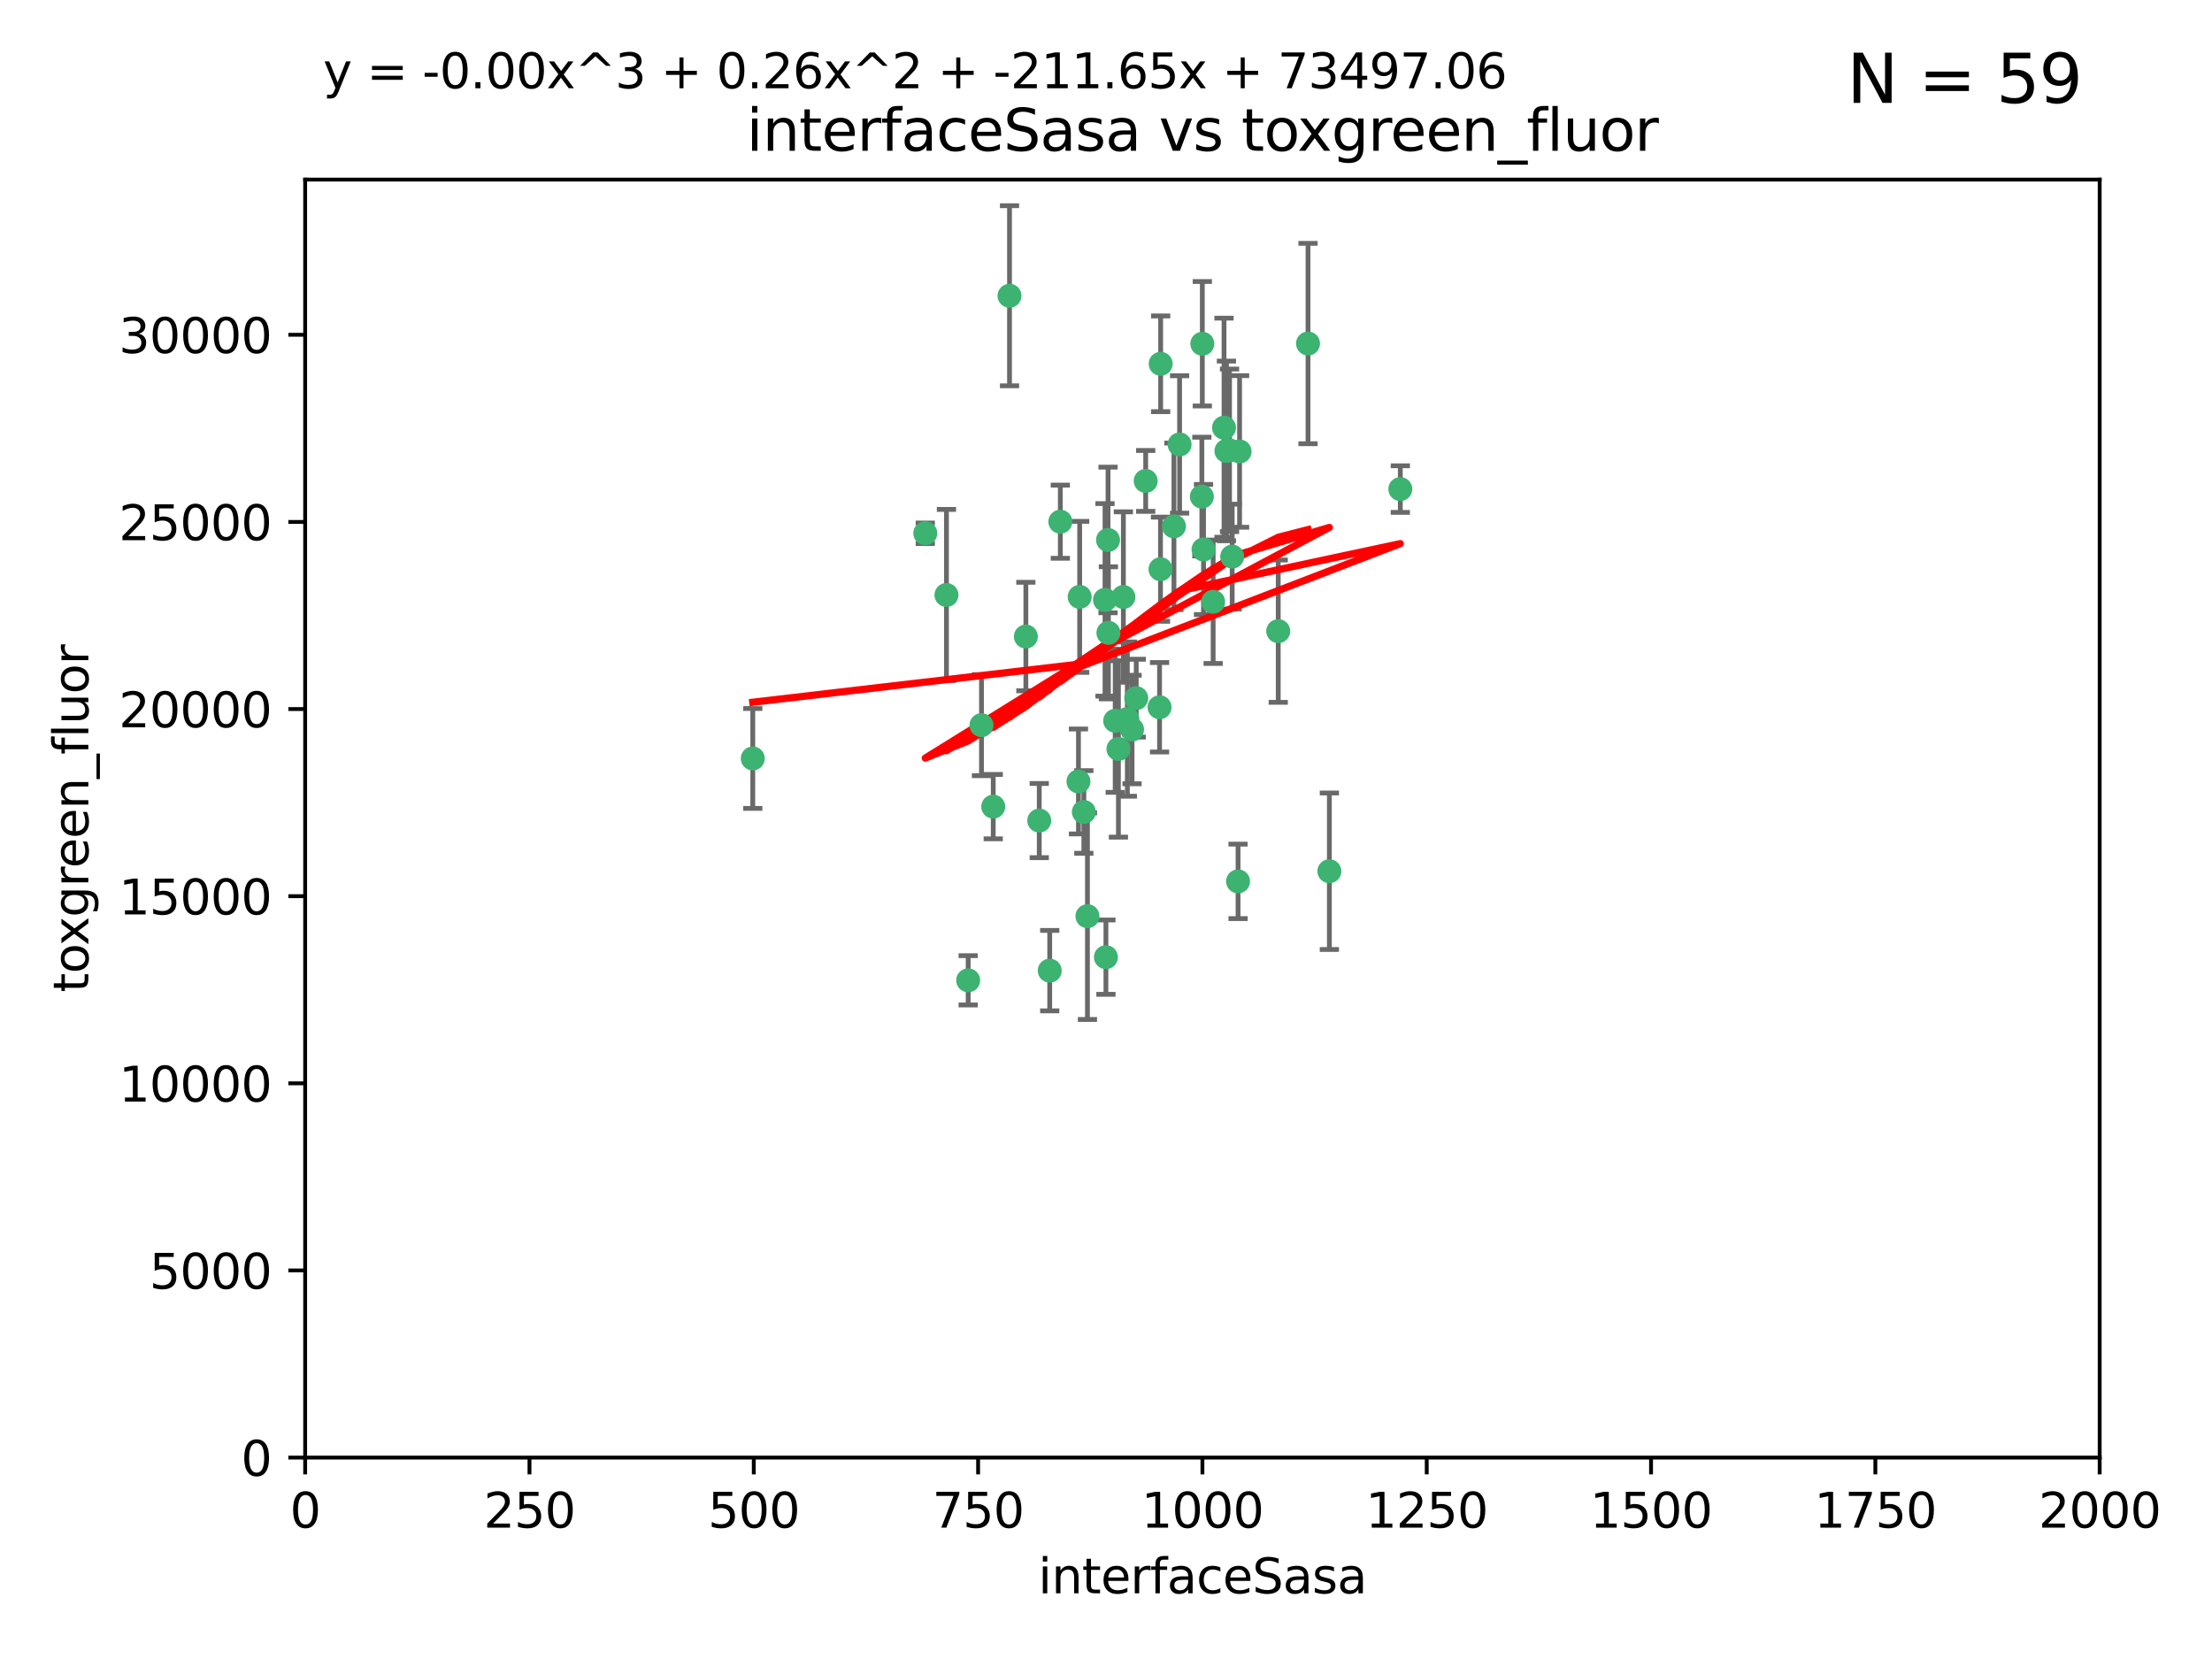 <?xml version="1.0" encoding="utf-8" standalone="no"?>
<!DOCTYPE svg PUBLIC "-//W3C//DTD SVG 1.1//EN"
  "http://www.w3.org/Graphics/SVG/1.1/DTD/svg11.dtd">
<svg xmlns:xlink="http://www.w3.org/1999/xlink" width="460.8pt" height="345.6pt" viewBox="0 0 460.8 345.6" xmlns="http://www.w3.org/2000/svg" version="1.1">
 <defs>
  <style type="text/css">*{stroke-linejoin: round; stroke-linecap: butt}</style>
 </defs>
 <g id="figure_1">
  <g id="patch_1">
   <path d="M 0 345.6 
L 460.8 345.6 
L 460.8 0 
L 0 0 
z
" style="fill: #ffffff"/>
  </g>
  <g id="axes_1">
   <g id="patch_2">
    <path d="M 63.571 303.64 
L 437.4 303.64 
L 437.4 37.411 
L 63.571 37.411 
z
" style="fill: #ffffff"/>
   </g>
   <g id="PathCollection_1">
    <defs>
     <path id="mbb6a1eb932" d="M 0 1.118 
C 0.297 1.118 0.581 1 0.791 0.791 
C 1 0.581 1.118 0.297 1.118 0 
C 1.118 -0.297 1 -0.581 0.791 -0.791 
C 0.581 -1 0.297 -1.118 0 -1.118 
C -0.297 -1.118 -0.581 -1 -0.791 -0.791 
C -1 -0.581 -1.118 -0.297 -1.118 0 
C -1.118 0.297 -1 0.581 -0.791 0.791 
C -0.581 1 -0.297 1.118 0 1.118 
z
" style="stroke: #3cb371"/>
    </defs>
    <g clip-path="url(#p6db3498ba0)">
     <use xlink:href="#mbb6a1eb932" x="272.484" y="71.562" style="fill: #3cb371; stroke: #3cb371"/>
     <use xlink:href="#mbb6a1eb932" x="266.28" y="131.48" style="fill: #3cb371; stroke: #3cb371"/>
     <use xlink:href="#mbb6a1eb932" x="250.716" y="114.467" style="fill: #3cb371; stroke: #3cb371"/>
     <use xlink:href="#mbb6a1eb932" x="254.987" y="89.097" style="fill: #3cb371; stroke: #3cb371"/>
     <use xlink:href="#mbb6a1eb932" x="220.886" y="108.676" style="fill: #3cb371; stroke: #3cb371"/>
     <use xlink:href="#mbb6a1eb932" x="241.787" y="75.786" style="fill: #3cb371; stroke: #3cb371"/>
     <use xlink:href="#mbb6a1eb932" x="252.721" y="125.356" style="fill: #3cb371; stroke: #3cb371"/>
     <use xlink:href="#mbb6a1eb932" x="258.229" y="94.046" style="fill: #3cb371; stroke: #3cb371"/>
     <use xlink:href="#mbb6a1eb932" x="232.987" y="156.019" style="fill: #3cb371; stroke: #3cb371"/>
     <use xlink:href="#mbb6a1eb932" x="241.557" y="147.335" style="fill: #3cb371; stroke: #3cb371"/>
     <use xlink:href="#mbb6a1eb932" x="230.194" y="124.965" style="fill: #3cb371; stroke: #3cb371"/>
     <use xlink:href="#mbb6a1eb932" x="255.489" y="93.933" style="fill: #3cb371; stroke: #3cb371"/>
     <use xlink:href="#mbb6a1eb932" x="256.689" y="115.953" style="fill: #3cb371; stroke: #3cb371"/>
     <use xlink:href="#mbb6a1eb932" x="244.553" y="109.646" style="fill: #3cb371; stroke: #3cb371"/>
     <use xlink:href="#mbb6a1eb932" x="250.368" y="103.453" style="fill: #3cb371; stroke: #3cb371"/>
     <use xlink:href="#mbb6a1eb932" x="232.318" y="150.153" style="fill: #3cb371; stroke: #3cb371"/>
     <use xlink:href="#mbb6a1eb932" x="256.134" y="93.812" style="fill: #3cb371; stroke: #3cb371"/>
     <use xlink:href="#mbb6a1eb932" x="234.02" y="124.367" style="fill: #3cb371; stroke: #3cb371"/>
     <use xlink:href="#mbb6a1eb932" x="216.495" y="170.94" style="fill: #3cb371; stroke: #3cb371"/>
     <use xlink:href="#mbb6a1eb932" x="238.669" y="100.184" style="fill: #3cb371; stroke: #3cb371"/>
     <use xlink:href="#mbb6a1eb932" x="241.753" y="118.577" style="fill: #3cb371; stroke: #3cb371"/>
     <use xlink:href="#mbb6a1eb932" x="245.731" y="92.588" style="fill: #3cb371; stroke: #3cb371"/>
     <use xlink:href="#mbb6a1eb932" x="291.711" y="101.886" style="fill: #3cb371; stroke: #3cb371"/>
     <use xlink:href="#mbb6a1eb932" x="224.916" y="124.337" style="fill: #3cb371; stroke: #3cb371"/>
     <use xlink:href="#mbb6a1eb932" x="250.465" y="71.61" style="fill: #3cb371; stroke: #3cb371"/>
     <use xlink:href="#mbb6a1eb932" x="204.462" y="151.067" style="fill: #3cb371; stroke: #3cb371"/>
     <use xlink:href="#mbb6a1eb932" x="218.677" y="202.203" style="fill: #3cb371; stroke: #3cb371"/>
     <use xlink:href="#mbb6a1eb932" x="201.688" y="204.22" style="fill: #3cb371; stroke: #3cb371"/>
     <use xlink:href="#mbb6a1eb932" x="192.753" y="111.087" style="fill: #3cb371; stroke: #3cb371"/>
     <use xlink:href="#mbb6a1eb932" x="230.822" y="112.487" style="fill: #3cb371; stroke: #3cb371"/>
     <use xlink:href="#mbb6a1eb932" x="210.301" y="61.614" style="fill: #3cb371; stroke: #3cb371"/>
     <use xlink:href="#mbb6a1eb932" x="224.662" y="162.792" style="fill: #3cb371; stroke: #3cb371"/>
     <use xlink:href="#mbb6a1eb932" x="236.699" y="145.439" style="fill: #3cb371; stroke: #3cb371"/>
     <use xlink:href="#mbb6a1eb932" x="230.901" y="131.829" style="fill: #3cb371; stroke: #3cb371"/>
     <use xlink:href="#mbb6a1eb932" x="213.706" y="132.603" style="fill: #3cb371; stroke: #3cb371"/>
     <use xlink:href="#mbb6a1eb932" x="206.91" y="168.036" style="fill: #3cb371; stroke: #3cb371"/>
     <use xlink:href="#mbb6a1eb932" x="226.534" y="190.856" style="fill: #3cb371; stroke: #3cb371"/>
     <use xlink:href="#mbb6a1eb932" x="235.826" y="151.97" style="fill: #3cb371; stroke: #3cb371"/>
     <use xlink:href="#mbb6a1eb932" x="230.385" y="199.394" style="fill: #3cb371; stroke: #3cb371"/>
     <use xlink:href="#mbb6a1eb932" x="276.932" y="181.494" style="fill: #3cb371; stroke: #3cb371"/>
     <use xlink:href="#mbb6a1eb932" x="257.91" y="183.606" style="fill: #3cb371; stroke: #3cb371"/>
     <use xlink:href="#mbb6a1eb932" x="234.846" y="149.795" style="fill: #3cb371; stroke: #3cb371"/>
     <use xlink:href="#mbb6a1eb932" x="197.163" y="123.943" style="fill: #3cb371; stroke: #3cb371"/>
     <use xlink:href="#mbb6a1eb932" x="225.785" y="169.147" style="fill: #3cb371; stroke: #3cb371"/>
     <use xlink:href="#mbb6a1eb932" x="156.817" y="157.999" style="fill: #3cb371; stroke: #3cb371"/>
    </g>
   </g>
   <g id="matplotlib.axis_1">
    <g id="xtick_1">
     <g id="line2d_1">
      <defs>
       <path id="m46a249b614" d="M 0 0 
L 0 3.5 
" style="stroke: #000000; stroke-width: 0.8"/>
      </defs>
      <g>
       <use xlink:href="#m46a249b614" x="63.571" y="303.64" style="stroke: #000000; stroke-width: 0.8"/>
      </g>
     </g>
     <g id="text_1">
      <!-- 0 -->
      <g transform="translate(60.39 318.238)scale(0.1 -0.1)">
       <defs>
        <path id="DejaVuSans-30" d="M 2034 4250 
Q 1547 4250 1301 3770 
Q 1056 3291 1056 2328 
Q 1056 1369 1301 889 
Q 1547 409 2034 409 
Q 2525 409 2770 889 
Q 3016 1369 3016 2328 
Q 3016 3291 2770 3770 
Q 2525 4250 2034 4250 
z
M 2034 4750 
Q 2819 4750 3233 4129 
Q 3647 3509 3647 2328 
Q 3647 1150 3233 529 
Q 2819 -91 2034 -91 
Q 1250 -91 836 529 
Q 422 1150 422 2328 
Q 422 3509 836 4129 
Q 1250 4750 2034 4750 
z
" transform="scale(0.016)"/>
       </defs>
       <use xlink:href="#DejaVuSans-30"/>
      </g>
     </g>
    </g>
    <g id="xtick_2">
     <g id="line2d_2">
      <g>
       <use xlink:href="#m46a249b614" x="110.3" y="303.64" style="stroke: #000000; stroke-width: 0.8"/>
      </g>
     </g>
     <g id="text_2">
      <!-- 250 -->
      <g transform="translate(100.756 318.238)scale(0.1 -0.1)">
       <defs>
        <path id="DejaVuSans-32" d="M 1228 531 
L 3431 531 
L 3431 0 
L 469 0 
L 469 531 
Q 828 903 1448 1529 
Q 2069 2156 2228 2338 
Q 2531 2678 2651 2914 
Q 2772 3150 2772 3378 
Q 2772 3750 2511 3984 
Q 2250 4219 1831 4219 
Q 1534 4219 1204 4116 
Q 875 4013 500 3803 
L 500 4441 
Q 881 4594 1212 4672 
Q 1544 4750 1819 4750 
Q 2544 4750 2975 4387 
Q 3406 4025 3406 3419 
Q 3406 3131 3298 2873 
Q 3191 2616 2906 2266 
Q 2828 2175 2409 1742 
Q 1991 1309 1228 531 
z
" transform="scale(0.016)"/>
        <path id="DejaVuSans-35" d="M 691 4666 
L 3169 4666 
L 3169 4134 
L 1269 4134 
L 1269 2991 
Q 1406 3038 1543 3061 
Q 1681 3084 1819 3084 
Q 2600 3084 3056 2656 
Q 3513 2228 3513 1497 
Q 3513 744 3044 326 
Q 2575 -91 1722 -91 
Q 1428 -91 1123 -41 
Q 819 9 494 109 
L 494 744 
Q 775 591 1075 516 
Q 1375 441 1709 441 
Q 2250 441 2565 725 
Q 2881 1009 2881 1497 
Q 2881 1984 2565 2268 
Q 2250 2553 1709 2553 
Q 1456 2553 1204 2497 
Q 953 2441 691 2322 
L 691 4666 
z
" transform="scale(0.016)"/>
       </defs>
       <use xlink:href="#DejaVuSans-32"/>
       <use xlink:href="#DejaVuSans-35" x="63.623"/>
       <use xlink:href="#DejaVuSans-30" x="127.246"/>
      </g>
     </g>
    </g>
    <g id="xtick_3">
     <g id="line2d_3">
      <g>
       <use xlink:href="#m46a249b614" x="157.028" y="303.64" style="stroke: #000000; stroke-width: 0.8"/>
      </g>
     </g>
     <g id="text_3">
      <!-- 500 -->
      <g transform="translate(147.485 318.238)scale(0.1 -0.1)">
       <use xlink:href="#DejaVuSans-35"/>
       <use xlink:href="#DejaVuSans-30" x="63.623"/>
       <use xlink:href="#DejaVuSans-30" x="127.246"/>
      </g>
     </g>
    </g>
    <g id="xtick_4">
     <g id="line2d_4">
      <g>
       <use xlink:href="#m46a249b614" x="203.757" y="303.64" style="stroke: #000000; stroke-width: 0.8"/>
      </g>
     </g>
     <g id="text_4">
      <!-- 750 -->
      <g transform="translate(194.213 318.238)scale(0.1 -0.1)">
       <defs>
        <path id="DejaVuSans-37" d="M 525 4666 
L 3525 4666 
L 3525 4397 
L 1831 0 
L 1172 0 
L 2766 4134 
L 525 4134 
L 525 4666 
z
" transform="scale(0.016)"/>
       </defs>
       <use xlink:href="#DejaVuSans-37"/>
       <use xlink:href="#DejaVuSans-35" x="63.623"/>
       <use xlink:href="#DejaVuSans-30" x="127.246"/>
      </g>
     </g>
    </g>
    <g id="xtick_5">
     <g id="line2d_5">
      <g>
       <use xlink:href="#m46a249b614" x="250.486" y="303.64" style="stroke: #000000; stroke-width: 0.8"/>
      </g>
     </g>
     <g id="text_5">
      <!-- 1000 -->
      <g transform="translate(237.761 318.238)scale(0.1 -0.1)">
       <defs>
        <path id="DejaVuSans-31" d="M 794 531 
L 1825 531 
L 1825 4091 
L 703 3866 
L 703 4441 
L 1819 4666 
L 2450 4666 
L 2450 531 
L 3481 531 
L 3481 0 
L 794 0 
L 794 531 
z
" transform="scale(0.016)"/>
       </defs>
       <use xlink:href="#DejaVuSans-31"/>
       <use xlink:href="#DejaVuSans-30" x="63.623"/>
       <use xlink:href="#DejaVuSans-30" x="127.246"/>
       <use xlink:href="#DejaVuSans-30" x="190.869"/>
      </g>
     </g>
    </g>
    <g id="xtick_6">
     <g id="line2d_6">
      <g>
       <use xlink:href="#m46a249b614" x="297.214" y="303.64" style="stroke: #000000; stroke-width: 0.8"/>
      </g>
     </g>
     <g id="text_6">
      <!-- 1250 -->
      <g transform="translate(284.489 318.238)scale(0.1 -0.1)">
       <use xlink:href="#DejaVuSans-31"/>
       <use xlink:href="#DejaVuSans-32" x="63.623"/>
       <use xlink:href="#DejaVuSans-35" x="127.246"/>
       <use xlink:href="#DejaVuSans-30" x="190.869"/>
      </g>
     </g>
    </g>
    <g id="xtick_7">
     <g id="line2d_7">
      <g>
       <use xlink:href="#m46a249b614" x="343.943" y="303.64" style="stroke: #000000; stroke-width: 0.8"/>
      </g>
     </g>
     <g id="text_7">
      <!-- 1500 -->
      <g transform="translate(331.218 318.238)scale(0.1 -0.1)">
       <use xlink:href="#DejaVuSans-31"/>
       <use xlink:href="#DejaVuSans-35" x="63.623"/>
       <use xlink:href="#DejaVuSans-30" x="127.246"/>
       <use xlink:href="#DejaVuSans-30" x="190.869"/>
      </g>
     </g>
    </g>
    <g id="xtick_8">
     <g id="line2d_8">
      <g>
       <use xlink:href="#m46a249b614" x="390.671" y="303.64" style="stroke: #000000; stroke-width: 0.8"/>
      </g>
     </g>
     <g id="text_8">
      <!-- 1750 -->
      <g transform="translate(377.946 318.238)scale(0.1 -0.1)">
       <use xlink:href="#DejaVuSans-31"/>
       <use xlink:href="#DejaVuSans-37" x="63.623"/>
       <use xlink:href="#DejaVuSans-35" x="127.246"/>
       <use xlink:href="#DejaVuSans-30" x="190.869"/>
      </g>
     </g>
    </g>
    <g id="xtick_9">
     <g id="line2d_9">
      <g>
       <use xlink:href="#m46a249b614" x="437.4" y="303.64" style="stroke: #000000; stroke-width: 0.8"/>
      </g>
     </g>
     <g id="text_9">
      <!-- 2000 -->
      <g transform="translate(424.675 318.238)scale(0.1 -0.1)">
       <use xlink:href="#DejaVuSans-32"/>
       <use xlink:href="#DejaVuSans-30" x="63.623"/>
       <use xlink:href="#DejaVuSans-30" x="127.246"/>
       <use xlink:href="#DejaVuSans-30" x="190.869"/>
      </g>
     </g>
    </g>
    <g id="text_10">
     <!-- interfaceSasa -->
     <g transform="translate(216.279 331.917)scale(0.1 -0.1)">
      <defs>
       <path id="DejaVuSans-69" d="M 603 3500 
L 1178 3500 
L 1178 0 
L 603 0 
L 603 3500 
z
M 603 4863 
L 1178 4863 
L 1178 4134 
L 603 4134 
L 603 4863 
z
" transform="scale(0.016)"/>
       <path id="DejaVuSans-6e" d="M 3513 2113 
L 3513 0 
L 2938 0 
L 2938 2094 
Q 2938 2591 2744 2837 
Q 2550 3084 2163 3084 
Q 1697 3084 1428 2787 
Q 1159 2491 1159 1978 
L 1159 0 
L 581 0 
L 581 3500 
L 1159 3500 
L 1159 2956 
Q 1366 3272 1645 3428 
Q 1925 3584 2291 3584 
Q 2894 3584 3203 3211 
Q 3513 2838 3513 2113 
z
" transform="scale(0.016)"/>
       <path id="DejaVuSans-74" d="M 1172 4494 
L 1172 3500 
L 2356 3500 
L 2356 3053 
L 1172 3053 
L 1172 1153 
Q 1172 725 1289 603 
Q 1406 481 1766 481 
L 2356 481 
L 2356 0 
L 1766 0 
Q 1100 0 847 248 
Q 594 497 594 1153 
L 594 3053 
L 172 3053 
L 172 3500 
L 594 3500 
L 594 4494 
L 1172 4494 
z
" transform="scale(0.016)"/>
       <path id="DejaVuSans-65" d="M 3597 1894 
L 3597 1613 
L 953 1613 
Q 991 1019 1311 708 
Q 1631 397 2203 397 
Q 2534 397 2845 478 
Q 3156 559 3463 722 
L 3463 178 
Q 3153 47 2828 -22 
Q 2503 -91 2169 -91 
Q 1331 -91 842 396 
Q 353 884 353 1716 
Q 353 2575 817 3079 
Q 1281 3584 2069 3584 
Q 2775 3584 3186 3129 
Q 3597 2675 3597 1894 
z
M 3022 2063 
Q 3016 2534 2758 2815 
Q 2500 3097 2075 3097 
Q 1594 3097 1305 2825 
Q 1016 2553 972 2059 
L 3022 2063 
z
" transform="scale(0.016)"/>
       <path id="DejaVuSans-72" d="M 2631 2963 
Q 2534 3019 2420 3045 
Q 2306 3072 2169 3072 
Q 1681 3072 1420 2755 
Q 1159 2438 1159 1844 
L 1159 0 
L 581 0 
L 581 3500 
L 1159 3500 
L 1159 2956 
Q 1341 3275 1631 3429 
Q 1922 3584 2338 3584 
Q 2397 3584 2469 3576 
Q 2541 3569 2628 3553 
L 2631 2963 
z
" transform="scale(0.016)"/>
       <path id="DejaVuSans-66" d="M 2375 4863 
L 2375 4384 
L 1825 4384 
Q 1516 4384 1395 4259 
Q 1275 4134 1275 3809 
L 1275 3500 
L 2222 3500 
L 2222 3053 
L 1275 3053 
L 1275 0 
L 697 0 
L 697 3053 
L 147 3053 
L 147 3500 
L 697 3500 
L 697 3744 
Q 697 4328 969 4595 
Q 1241 4863 1831 4863 
L 2375 4863 
z
" transform="scale(0.016)"/>
       <path id="DejaVuSans-61" d="M 2194 1759 
Q 1497 1759 1228 1600 
Q 959 1441 959 1056 
Q 959 750 1161 570 
Q 1363 391 1709 391 
Q 2188 391 2477 730 
Q 2766 1069 2766 1631 
L 2766 1759 
L 2194 1759 
z
M 3341 1997 
L 3341 0 
L 2766 0 
L 2766 531 
Q 2569 213 2275 61 
Q 1981 -91 1556 -91 
Q 1019 -91 701 211 
Q 384 513 384 1019 
Q 384 1609 779 1909 
Q 1175 2209 1959 2209 
L 2766 2209 
L 2766 2266 
Q 2766 2663 2505 2880 
Q 2244 3097 1772 3097 
Q 1472 3097 1187 3025 
Q 903 2953 641 2809 
L 641 3341 
Q 956 3463 1253 3523 
Q 1550 3584 1831 3584 
Q 2591 3584 2966 3190 
Q 3341 2797 3341 1997 
z
" transform="scale(0.016)"/>
       <path id="DejaVuSans-63" d="M 3122 3366 
L 3122 2828 
Q 2878 2963 2633 3030 
Q 2388 3097 2138 3097 
Q 1578 3097 1268 2742 
Q 959 2388 959 1747 
Q 959 1106 1268 751 
Q 1578 397 2138 397 
Q 2388 397 2633 464 
Q 2878 531 3122 666 
L 3122 134 
Q 2881 22 2623 -34 
Q 2366 -91 2075 -91 
Q 1284 -91 818 406 
Q 353 903 353 1747 
Q 353 2603 823 3093 
Q 1294 3584 2113 3584 
Q 2378 3584 2631 3529 
Q 2884 3475 3122 3366 
z
" transform="scale(0.016)"/>
       <path id="DejaVuSans-53" d="M 3425 4513 
L 3425 3897 
Q 3066 4069 2747 4153 
Q 2428 4238 2131 4238 
Q 1616 4238 1336 4038 
Q 1056 3838 1056 3469 
Q 1056 3159 1242 3001 
Q 1428 2844 1947 2747 
L 2328 2669 
Q 3034 2534 3370 2195 
Q 3706 1856 3706 1288 
Q 3706 609 3251 259 
Q 2797 -91 1919 -91 
Q 1588 -91 1214 -16 
Q 841 59 441 206 
L 441 856 
Q 825 641 1194 531 
Q 1563 422 1919 422 
Q 2459 422 2753 634 
Q 3047 847 3047 1241 
Q 3047 1584 2836 1778 
Q 2625 1972 2144 2069 
L 1759 2144 
Q 1053 2284 737 2584 
Q 422 2884 422 3419 
Q 422 4038 858 4394 
Q 1294 4750 2059 4750 
Q 2388 4750 2728 4690 
Q 3069 4631 3425 4513 
z
" transform="scale(0.016)"/>
       <path id="DejaVuSans-73" d="M 2834 3397 
L 2834 2853 
Q 2591 2978 2328 3040 
Q 2066 3103 1784 3103 
Q 1356 3103 1142 2972 
Q 928 2841 928 2578 
Q 928 2378 1081 2264 
Q 1234 2150 1697 2047 
L 1894 2003 
Q 2506 1872 2764 1633 
Q 3022 1394 3022 966 
Q 3022 478 2636 193 
Q 2250 -91 1575 -91 
Q 1294 -91 989 -36 
Q 684 19 347 128 
L 347 722 
Q 666 556 975 473 
Q 1284 391 1588 391 
Q 1994 391 2212 530 
Q 2431 669 2431 922 
Q 2431 1156 2273 1281 
Q 2116 1406 1581 1522 
L 1381 1569 
Q 847 1681 609 1914 
Q 372 2147 372 2553 
Q 372 3047 722 3315 
Q 1072 3584 1716 3584 
Q 2034 3584 2315 3537 
Q 2597 3491 2834 3397 
z
" transform="scale(0.016)"/>
      </defs>
      <use xlink:href="#DejaVuSans-69"/>
      <use xlink:href="#DejaVuSans-6e" x="27.783"/>
      <use xlink:href="#DejaVuSans-74" x="91.162"/>
      <use xlink:href="#DejaVuSans-65" x="130.371"/>
      <use xlink:href="#DejaVuSans-72" x="191.895"/>
      <use xlink:href="#DejaVuSans-66" x="233.008"/>
      <use xlink:href="#DejaVuSans-61" x="268.213"/>
      <use xlink:href="#DejaVuSans-63" x="329.492"/>
      <use xlink:href="#DejaVuSans-65" x="384.473"/>
      <use xlink:href="#DejaVuSans-53" x="445.996"/>
      <use xlink:href="#DejaVuSans-61" x="509.473"/>
      <use xlink:href="#DejaVuSans-73" x="570.752"/>
      <use xlink:href="#DejaVuSans-61" x="622.852"/>
     </g>
    </g>
   </g>
   <g id="matplotlib.axis_2">
    <g id="ytick_1">
     <g id="line2d_10">
      <defs>
       <path id="m9916e6949f" d="M 0 0 
L -3.5 0 
" style="stroke: #000000; stroke-width: 0.8"/>
      </defs>
      <g>
       <use xlink:href="#m9916e6949f" x="63.571" y="303.64" style="stroke: #000000; stroke-width: 0.8"/>
      </g>
     </g>
     <g id="text_11">
      <!-- 0 -->
      <g transform="translate(50.209 307.439)scale(0.1 -0.1)">
       <use xlink:href="#DejaVuSans-30"/>
      </g>
     </g>
    </g>
    <g id="ytick_2">
     <g id="line2d_11">
      <g>
       <use xlink:href="#m9916e6949f" x="63.571" y="264.657" style="stroke: #000000; stroke-width: 0.8"/>
      </g>
     </g>
     <g id="text_12">
      <!-- 5000 -->
      <g transform="translate(31.121 268.457)scale(0.1 -0.1)">
       <use xlink:href="#DejaVuSans-35"/>
       <use xlink:href="#DejaVuSans-30" x="63.623"/>
       <use xlink:href="#DejaVuSans-30" x="127.246"/>
       <use xlink:href="#DejaVuSans-30" x="190.869"/>
      </g>
     </g>
    </g>
    <g id="ytick_3">
     <g id="line2d_12">
      <g>
       <use xlink:href="#m9916e6949f" x="63.571" y="225.675" style="stroke: #000000; stroke-width: 0.8"/>
      </g>
     </g>
     <g id="text_13">
      <!-- 10000 -->
      <g transform="translate(24.759 229.474)scale(0.1 -0.1)">
       <use xlink:href="#DejaVuSans-31"/>
       <use xlink:href="#DejaVuSans-30" x="63.623"/>
       <use xlink:href="#DejaVuSans-30" x="127.246"/>
       <use xlink:href="#DejaVuSans-30" x="190.869"/>
       <use xlink:href="#DejaVuSans-30" x="254.492"/>
      </g>
     </g>
    </g>
    <g id="ytick_4">
     <g id="line2d_13">
      <g>
       <use xlink:href="#m9916e6949f" x="63.571" y="186.692" style="stroke: #000000; stroke-width: 0.8"/>
      </g>
     </g>
     <g id="text_14">
      <!-- 15000 -->
      <g transform="translate(24.759 190.492)scale(0.1 -0.1)">
       <use xlink:href="#DejaVuSans-31"/>
       <use xlink:href="#DejaVuSans-35" x="63.623"/>
       <use xlink:href="#DejaVuSans-30" x="127.246"/>
       <use xlink:href="#DejaVuSans-30" x="190.869"/>
       <use xlink:href="#DejaVuSans-30" x="254.492"/>
      </g>
     </g>
    </g>
    <g id="ytick_5">
     <g id="line2d_14">
      <g>
       <use xlink:href="#m9916e6949f" x="63.571" y="147.71" style="stroke: #000000; stroke-width: 0.8"/>
      </g>
     </g>
     <g id="text_15">
      <!-- 20000 -->
      <g transform="translate(24.759 151.509)scale(0.1 -0.1)">
       <use xlink:href="#DejaVuSans-32"/>
       <use xlink:href="#DejaVuSans-30" x="63.623"/>
       <use xlink:href="#DejaVuSans-30" x="127.246"/>
       <use xlink:href="#DejaVuSans-30" x="190.869"/>
       <use xlink:href="#DejaVuSans-30" x="254.492"/>
      </g>
     </g>
    </g>
    <g id="ytick_6">
     <g id="line2d_15">
      <g>
       <use xlink:href="#m9916e6949f" x="63.571" y="108.727" style="stroke: #000000; stroke-width: 0.8"/>
      </g>
     </g>
     <g id="text_16">
      <!-- 25000 -->
      <g transform="translate(24.759 112.527)scale(0.1 -0.1)">
       <use xlink:href="#DejaVuSans-32"/>
       <use xlink:href="#DejaVuSans-35" x="63.623"/>
       <use xlink:href="#DejaVuSans-30" x="127.246"/>
       <use xlink:href="#DejaVuSans-30" x="190.869"/>
       <use xlink:href="#DejaVuSans-30" x="254.492"/>
      </g>
     </g>
    </g>
    <g id="ytick_7">
     <g id="line2d_16">
      <g>
       <use xlink:href="#m9916e6949f" x="63.571" y="69.745" style="stroke: #000000; stroke-width: 0.8"/>
      </g>
     </g>
     <g id="text_17">
      <!-- 30000 -->
      <g transform="translate(24.759 73.544)scale(0.1 -0.1)">
       <defs>
        <path id="DejaVuSans-33" d="M 2597 2516 
Q 3050 2419 3304 2112 
Q 3559 1806 3559 1356 
Q 3559 666 3084 287 
Q 2609 -91 1734 -91 
Q 1441 -91 1130 -33 
Q 819 25 488 141 
L 488 750 
Q 750 597 1062 519 
Q 1375 441 1716 441 
Q 2309 441 2620 675 
Q 2931 909 2931 1356 
Q 2931 1769 2642 2001 
Q 2353 2234 1838 2234 
L 1294 2234 
L 1294 2753 
L 1863 2753 
Q 2328 2753 2575 2939 
Q 2822 3125 2822 3475 
Q 2822 3834 2567 4026 
Q 2313 4219 1838 4219 
Q 1578 4219 1281 4162 
Q 984 4106 628 3988 
L 628 4550 
Q 988 4650 1302 4700 
Q 1616 4750 1894 4750 
Q 2613 4750 3031 4423 
Q 3450 4097 3450 3541 
Q 3450 3153 3228 2886 
Q 3006 2619 2597 2516 
z
" transform="scale(0.016)"/>
       </defs>
       <use xlink:href="#DejaVuSans-33"/>
       <use xlink:href="#DejaVuSans-30" x="63.623"/>
       <use xlink:href="#DejaVuSans-30" x="127.246"/>
       <use xlink:href="#DejaVuSans-30" x="190.869"/>
       <use xlink:href="#DejaVuSans-30" x="254.492"/>
      </g>
     </g>
    </g>
    <g id="text_18">
     <!-- toxgreen_fluor -->
     <g transform="translate(18.401 206.72)rotate(-90)scale(0.1 -0.1)">
      <defs>
       <path id="DejaVuSans-6f" d="M 1959 3097 
Q 1497 3097 1228 2736 
Q 959 2375 959 1747 
Q 959 1119 1226 758 
Q 1494 397 1959 397 
Q 2419 397 2687 759 
Q 2956 1122 2956 1747 
Q 2956 2369 2687 2733 
Q 2419 3097 1959 3097 
z
M 1959 3584 
Q 2709 3584 3137 3096 
Q 3566 2609 3566 1747 
Q 3566 888 3137 398 
Q 2709 -91 1959 -91 
Q 1206 -91 779 398 
Q 353 888 353 1747 
Q 353 2609 779 3096 
Q 1206 3584 1959 3584 
z
" transform="scale(0.016)"/>
       <path id="DejaVuSans-78" d="M 3513 3500 
L 2247 1797 
L 3578 0 
L 2900 0 
L 1881 1375 
L 863 0 
L 184 0 
L 1544 1831 
L 300 3500 
L 978 3500 
L 1906 2253 
L 2834 3500 
L 3513 3500 
z
" transform="scale(0.016)"/>
       <path id="DejaVuSans-67" d="M 2906 1791 
Q 2906 2416 2648 2759 
Q 2391 3103 1925 3103 
Q 1463 3103 1205 2759 
Q 947 2416 947 1791 
Q 947 1169 1205 825 
Q 1463 481 1925 481 
Q 2391 481 2648 825 
Q 2906 1169 2906 1791 
z
M 3481 434 
Q 3481 -459 3084 -895 
Q 2688 -1331 1869 -1331 
Q 1566 -1331 1297 -1286 
Q 1028 -1241 775 -1147 
L 775 -588 
Q 1028 -725 1275 -790 
Q 1522 -856 1778 -856 
Q 2344 -856 2625 -561 
Q 2906 -266 2906 331 
L 2906 616 
Q 2728 306 2450 153 
Q 2172 0 1784 0 
Q 1141 0 747 490 
Q 353 981 353 1791 
Q 353 2603 747 3093 
Q 1141 3584 1784 3584 
Q 2172 3584 2450 3431 
Q 2728 3278 2906 2969 
L 2906 3500 
L 3481 3500 
L 3481 434 
z
" transform="scale(0.016)"/>
       <path id="DejaVuSans-5f" d="M 3263 -1063 
L 3263 -1509 
L -63 -1509 
L -63 -1063 
L 3263 -1063 
z
" transform="scale(0.016)"/>
       <path id="DejaVuSans-6c" d="M 603 4863 
L 1178 4863 
L 1178 0 
L 603 0 
L 603 4863 
z
" transform="scale(0.016)"/>
       <path id="DejaVuSans-75" d="M 544 1381 
L 544 3500 
L 1119 3500 
L 1119 1403 
Q 1119 906 1312 657 
Q 1506 409 1894 409 
Q 2359 409 2629 706 
Q 2900 1003 2900 1516 
L 2900 3500 
L 3475 3500 
L 3475 0 
L 2900 0 
L 2900 538 
Q 2691 219 2414 64 
Q 2138 -91 1772 -91 
Q 1169 -91 856 284 
Q 544 659 544 1381 
z
M 1991 3584 
L 1991 3584 
z
" transform="scale(0.016)"/>
      </defs>
      <use xlink:href="#DejaVuSans-74"/>
      <use xlink:href="#DejaVuSans-6f" x="39.209"/>
      <use xlink:href="#DejaVuSans-78" x="97.266"/>
      <use xlink:href="#DejaVuSans-67" x="156.445"/>
      <use xlink:href="#DejaVuSans-72" x="219.922"/>
      <use xlink:href="#DejaVuSans-65" x="258.785"/>
      <use xlink:href="#DejaVuSans-65" x="320.309"/>
      <use xlink:href="#DejaVuSans-6e" x="381.832"/>
      <use xlink:href="#DejaVuSans-5f" x="445.211"/>
      <use xlink:href="#DejaVuSans-66" x="495.211"/>
      <use xlink:href="#DejaVuSans-6c" x="530.416"/>
      <use xlink:href="#DejaVuSans-75" x="558.199"/>
      <use xlink:href="#DejaVuSans-6f" x="621.578"/>
      <use xlink:href="#DejaVuSans-72" x="682.76"/>
     </g>
    </g>
   </g>
   <g id="LineCollection_1">
    <path d="M 272.484 92.434 
L 272.484 50.691 
" clip-path="url(#p6db3498ba0)" style="fill: none; stroke: #696969"/>
    <path d="M 266.28 146.307 
L 266.28 116.654 
" clip-path="url(#p6db3498ba0)" style="fill: none; stroke: #696969"/>
    <path d="M 250.716 128.017 
L 250.716 100.917 
" clip-path="url(#p6db3498ba0)" style="fill: none; stroke: #696969"/>
    <path d="M 254.987 111.917 
L 254.987 66.277 
" clip-path="url(#p6db3498ba0)" style="fill: none; stroke: #696969"/>
    <path d="M 220.886 116.296 
L 220.886 101.057 
" clip-path="url(#p6db3498ba0)" style="fill: none; stroke: #696969"/>
    <path d="M 241.787 85.756 
L 241.787 65.815 
" clip-path="url(#p6db3498ba0)" style="fill: none; stroke: #696969"/>
    <path d="M 252.721 138.211 
L 252.721 112.501 
" clip-path="url(#p6db3498ba0)" style="fill: none; stroke: #696969"/>
    <path d="M 258.229 109.836 
L 258.229 78.257 
" clip-path="url(#p6db3498ba0)" style="fill: none; stroke: #696969"/>
    <path d="M 232.987 174.39 
L 232.987 137.647 
" clip-path="url(#p6db3498ba0)" style="fill: none; stroke: #696969"/>
    <path d="M 241.557 156.65 
L 241.557 138.02 
" clip-path="url(#p6db3498ba0)" style="fill: none; stroke: #696969"/>
    <path d="M 230.194 145.018 
L 230.194 104.912 
" clip-path="url(#p6db3498ba0)" style="fill: none; stroke: #696969"/>
    <path d="M 255.489 112.649 
L 255.489 75.218 
" clip-path="url(#p6db3498ba0)" style="fill: none; stroke: #696969"/>
    <path d="M 256.689 126.872 
L 256.689 105.035 
" clip-path="url(#p6db3498ba0)" style="fill: none; stroke: #696969"/>
    <path d="M 244.553 126.988 
L 244.553 92.305 
" clip-path="url(#p6db3498ba0)" style="fill: none; stroke: #696969"/>
    <path d="M 250.368 115.826 
L 250.368 91.08 
" clip-path="url(#p6db3498ba0)" style="fill: none; stroke: #696969"/>
    <path d="M 232.318 165.057 
L 232.318 135.25 
" clip-path="url(#p6db3498ba0)" style="fill: none; stroke: #696969"/>
    <path d="M 256.134 110.745 
L 256.134 76.878 
" clip-path="url(#p6db3498ba0)" style="fill: none; stroke: #696969"/>
    <path d="M 234.02 142.114 
L 234.02 106.621 
" clip-path="url(#p6db3498ba0)" style="fill: none; stroke: #696969"/>
    <path d="M 216.495 178.667 
L 216.495 163.212 
" clip-path="url(#p6db3498ba0)" style="fill: none; stroke: #696969"/>
    <path d="M 238.669 106.525 
L 238.669 93.844 
" clip-path="url(#p6db3498ba0)" style="fill: none; stroke: #696969"/>
    <path d="M 241.753 129.424 
L 241.753 107.731 
" clip-path="url(#p6db3498ba0)" style="fill: none; stroke: #696969"/>
    <path d="M 245.731 106.902 
L 245.731 78.274 
" clip-path="url(#p6db3498ba0)" style="fill: none; stroke: #696969"/>
    <path d="M 291.711 106.741 
L 291.711 97.032 
" clip-path="url(#p6db3498ba0)" style="fill: none; stroke: #696969"/>
    <path d="M 224.916 140.07 
L 224.916 108.604 
" clip-path="url(#p6db3498ba0)" style="fill: none; stroke: #696969"/>
    <path d="M 250.465 84.576 
L 250.465 58.645 
" clip-path="url(#p6db3498ba0)" style="fill: none; stroke: #696969"/>
    <path d="M 204.462 161.588 
L 204.462 140.547 
" clip-path="url(#p6db3498ba0)" style="fill: none; stroke: #696969"/>
    <path d="M 218.677 210.579 
L 218.677 193.826 
" clip-path="url(#p6db3498ba0)" style="fill: none; stroke: #696969"/>
    <path d="M 201.688 209.352 
L 201.688 199.087 
" clip-path="url(#p6db3498ba0)" style="fill: none; stroke: #696969"/>
    <path d="M 192.753 113.226 
L 192.753 108.949 
" clip-path="url(#p6db3498ba0)" style="fill: none; stroke: #696969"/>
    <path d="M 230.822 127.655 
L 230.822 97.319 
" clip-path="url(#p6db3498ba0)" style="fill: none; stroke: #696969"/>
    <path d="M 210.301 80.373 
L 210.301 42.855 
" clip-path="url(#p6db3498ba0)" style="fill: none; stroke: #696969"/>
    <path d="M 224.662 173.718 
L 224.662 151.865 
" clip-path="url(#p6db3498ba0)" style="fill: none; stroke: #696969"/>
    <path d="M 236.699 153.546 
L 236.699 137.331 
" clip-path="url(#p6db3498ba0)" style="fill: none; stroke: #696969"/>
    <path d="M 230.901 145.591 
L 230.901 118.067 
" clip-path="url(#p6db3498ba0)" style="fill: none; stroke: #696969"/>
    <path d="M 213.706 143.904 
L 213.706 121.303 
" clip-path="url(#p6db3498ba0)" style="fill: none; stroke: #696969"/>
    <path d="M 206.91 174.742 
L 206.91 161.329 
" clip-path="url(#p6db3498ba0)" style="fill: none; stroke: #696969"/>
    <path d="M 226.534 212.373 
L 226.534 169.339 
" clip-path="url(#p6db3498ba0)" style="fill: none; stroke: #696969"/>
    <path d="M 235.826 163.271 
L 235.826 140.669 
" clip-path="url(#p6db3498ba0)" style="fill: none; stroke: #696969"/>
    <path d="M 230.385 207.137 
L 230.385 191.65 
" clip-path="url(#p6db3498ba0)" style="fill: none; stroke: #696969"/>
    <path d="M 276.932 197.796 
L 276.932 165.192 
" clip-path="url(#p6db3498ba0)" style="fill: none; stroke: #696969"/>
    <path d="M 257.91 191.362 
L 257.91 175.85 
" clip-path="url(#p6db3498ba0)" style="fill: none; stroke: #696969"/>
    <path d="M 234.846 165.867 
L 234.846 133.723 
" clip-path="url(#p6db3498ba0)" style="fill: none; stroke: #696969"/>
    <path d="M 197.163 141.769 
L 197.163 106.117 
" clip-path="url(#p6db3498ba0)" style="fill: none; stroke: #696969"/>
    <path d="M 225.785 177.757 
L 225.785 160.538 
" clip-path="url(#p6db3498ba0)" style="fill: none; stroke: #696969"/>
    <path d="M 156.817 168.403 
L 156.817 147.594 
" clip-path="url(#p6db3498ba0)" style="fill: none; stroke: #696969"/>
   </g>
   <g id="line2d_17">
    <defs>
     <path id="m66be42bc43" d="M 2 0 
L -2 -0 
" style="stroke: #696969"/>
    </defs>
    <g clip-path="url(#p6db3498ba0)">
     <use xlink:href="#m66be42bc43" x="272.484" y="92.434" style="fill: #696969; stroke: #696969"/>
     <use xlink:href="#m66be42bc43" x="266.28" y="146.307" style="fill: #696969; stroke: #696969"/>
     <use xlink:href="#m66be42bc43" x="250.716" y="128.017" style="fill: #696969; stroke: #696969"/>
     <use xlink:href="#m66be42bc43" x="254.987" y="111.917" style="fill: #696969; stroke: #696969"/>
     <use xlink:href="#m66be42bc43" x="220.886" y="116.296" style="fill: #696969; stroke: #696969"/>
     <use xlink:href="#m66be42bc43" x="241.787" y="85.756" style="fill: #696969; stroke: #696969"/>
     <use xlink:href="#m66be42bc43" x="252.721" y="138.211" style="fill: #696969; stroke: #696969"/>
     <use xlink:href="#m66be42bc43" x="258.229" y="109.836" style="fill: #696969; stroke: #696969"/>
     <use xlink:href="#m66be42bc43" x="232.987" y="174.39" style="fill: #696969; stroke: #696969"/>
     <use xlink:href="#m66be42bc43" x="241.557" y="156.65" style="fill: #696969; stroke: #696969"/>
     <use xlink:href="#m66be42bc43" x="230.194" y="145.018" style="fill: #696969; stroke: #696969"/>
     <use xlink:href="#m66be42bc43" x="255.489" y="112.649" style="fill: #696969; stroke: #696969"/>
     <use xlink:href="#m66be42bc43" x="256.689" y="126.872" style="fill: #696969; stroke: #696969"/>
     <use xlink:href="#m66be42bc43" x="244.553" y="126.988" style="fill: #696969; stroke: #696969"/>
     <use xlink:href="#m66be42bc43" x="250.368" y="115.826" style="fill: #696969; stroke: #696969"/>
     <use xlink:href="#m66be42bc43" x="232.318" y="165.057" style="fill: #696969; stroke: #696969"/>
     <use xlink:href="#m66be42bc43" x="256.134" y="110.745" style="fill: #696969; stroke: #696969"/>
     <use xlink:href="#m66be42bc43" x="234.02" y="142.114" style="fill: #696969; stroke: #696969"/>
     <use xlink:href="#m66be42bc43" x="216.495" y="178.667" style="fill: #696969; stroke: #696969"/>
     <use xlink:href="#m66be42bc43" x="238.669" y="106.525" style="fill: #696969; stroke: #696969"/>
     <use xlink:href="#m66be42bc43" x="241.753" y="129.424" style="fill: #696969; stroke: #696969"/>
     <use xlink:href="#m66be42bc43" x="245.731" y="106.902" style="fill: #696969; stroke: #696969"/>
     <use xlink:href="#m66be42bc43" x="291.711" y="106.741" style="fill: #696969; stroke: #696969"/>
     <use xlink:href="#m66be42bc43" x="224.916" y="140.07" style="fill: #696969; stroke: #696969"/>
     <use xlink:href="#m66be42bc43" x="250.465" y="84.576" style="fill: #696969; stroke: #696969"/>
     <use xlink:href="#m66be42bc43" x="204.462" y="161.588" style="fill: #696969; stroke: #696969"/>
     <use xlink:href="#m66be42bc43" x="218.677" y="210.579" style="fill: #696969; stroke: #696969"/>
     <use xlink:href="#m66be42bc43" x="201.688" y="209.352" style="fill: #696969; stroke: #696969"/>
     <use xlink:href="#m66be42bc43" x="192.753" y="113.226" style="fill: #696969; stroke: #696969"/>
     <use xlink:href="#m66be42bc43" x="230.822" y="127.655" style="fill: #696969; stroke: #696969"/>
     <use xlink:href="#m66be42bc43" x="210.301" y="80.373" style="fill: #696969; stroke: #696969"/>
     <use xlink:href="#m66be42bc43" x="224.662" y="173.718" style="fill: #696969; stroke: #696969"/>
     <use xlink:href="#m66be42bc43" x="236.699" y="153.546" style="fill: #696969; stroke: #696969"/>
     <use xlink:href="#m66be42bc43" x="230.901" y="145.591" style="fill: #696969; stroke: #696969"/>
     <use xlink:href="#m66be42bc43" x="213.706" y="143.904" style="fill: #696969; stroke: #696969"/>
     <use xlink:href="#m66be42bc43" x="206.91" y="174.742" style="fill: #696969; stroke: #696969"/>
     <use xlink:href="#m66be42bc43" x="226.534" y="212.373" style="fill: #696969; stroke: #696969"/>
     <use xlink:href="#m66be42bc43" x="235.826" y="163.271" style="fill: #696969; stroke: #696969"/>
     <use xlink:href="#m66be42bc43" x="230.385" y="207.137" style="fill: #696969; stroke: #696969"/>
     <use xlink:href="#m66be42bc43" x="276.932" y="197.796" style="fill: #696969; stroke: #696969"/>
     <use xlink:href="#m66be42bc43" x="257.91" y="191.362" style="fill: #696969; stroke: #696969"/>
     <use xlink:href="#m66be42bc43" x="234.846" y="165.867" style="fill: #696969; stroke: #696969"/>
     <use xlink:href="#m66be42bc43" x="197.163" y="141.769" style="fill: #696969; stroke: #696969"/>
     <use xlink:href="#m66be42bc43" x="225.785" y="177.757" style="fill: #696969; stroke: #696969"/>
     <use xlink:href="#m66be42bc43" x="156.817" y="168.403" style="fill: #696969; stroke: #696969"/>
    </g>
   </g>
   <g id="line2d_18">
    <g clip-path="url(#p6db3498ba0)">
     <use xlink:href="#m66be42bc43" x="272.484" y="50.691" style="fill: #696969; stroke: #696969"/>
     <use xlink:href="#m66be42bc43" x="266.28" y="116.654" style="fill: #696969; stroke: #696969"/>
     <use xlink:href="#m66be42bc43" x="250.716" y="100.917" style="fill: #696969; stroke: #696969"/>
     <use xlink:href="#m66be42bc43" x="254.987" y="66.277" style="fill: #696969; stroke: #696969"/>
     <use xlink:href="#m66be42bc43" x="220.886" y="101.057" style="fill: #696969; stroke: #696969"/>
     <use xlink:href="#m66be42bc43" x="241.787" y="65.815" style="fill: #696969; stroke: #696969"/>
     <use xlink:href="#m66be42bc43" x="252.721" y="112.501" style="fill: #696969; stroke: #696969"/>
     <use xlink:href="#m66be42bc43" x="258.229" y="78.257" style="fill: #696969; stroke: #696969"/>
     <use xlink:href="#m66be42bc43" x="232.987" y="137.647" style="fill: #696969; stroke: #696969"/>
     <use xlink:href="#m66be42bc43" x="241.557" y="138.02" style="fill: #696969; stroke: #696969"/>
     <use xlink:href="#m66be42bc43" x="230.194" y="104.912" style="fill: #696969; stroke: #696969"/>
     <use xlink:href="#m66be42bc43" x="255.489" y="75.218" style="fill: #696969; stroke: #696969"/>
     <use xlink:href="#m66be42bc43" x="256.689" y="105.035" style="fill: #696969; stroke: #696969"/>
     <use xlink:href="#m66be42bc43" x="244.553" y="92.305" style="fill: #696969; stroke: #696969"/>
     <use xlink:href="#m66be42bc43" x="250.368" y="91.08" style="fill: #696969; stroke: #696969"/>
     <use xlink:href="#m66be42bc43" x="232.318" y="135.25" style="fill: #696969; stroke: #696969"/>
     <use xlink:href="#m66be42bc43" x="256.134" y="76.878" style="fill: #696969; stroke: #696969"/>
     <use xlink:href="#m66be42bc43" x="234.02" y="106.621" style="fill: #696969; stroke: #696969"/>
     <use xlink:href="#m66be42bc43" x="216.495" y="163.212" style="fill: #696969; stroke: #696969"/>
     <use xlink:href="#m66be42bc43" x="238.669" y="93.844" style="fill: #696969; stroke: #696969"/>
     <use xlink:href="#m66be42bc43" x="241.753" y="107.731" style="fill: #696969; stroke: #696969"/>
     <use xlink:href="#m66be42bc43" x="245.731" y="78.274" style="fill: #696969; stroke: #696969"/>
     <use xlink:href="#m66be42bc43" x="291.711" y="97.032" style="fill: #696969; stroke: #696969"/>
     <use xlink:href="#m66be42bc43" x="224.916" y="108.604" style="fill: #696969; stroke: #696969"/>
     <use xlink:href="#m66be42bc43" x="250.465" y="58.645" style="fill: #696969; stroke: #696969"/>
     <use xlink:href="#m66be42bc43" x="204.462" y="140.547" style="fill: #696969; stroke: #696969"/>
     <use xlink:href="#m66be42bc43" x="218.677" y="193.826" style="fill: #696969; stroke: #696969"/>
     <use xlink:href="#m66be42bc43" x="201.688" y="199.087" style="fill: #696969; stroke: #696969"/>
     <use xlink:href="#m66be42bc43" x="192.753" y="108.949" style="fill: #696969; stroke: #696969"/>
     <use xlink:href="#m66be42bc43" x="230.822" y="97.319" style="fill: #696969; stroke: #696969"/>
     <use xlink:href="#m66be42bc43" x="210.301" y="42.855" style="fill: #696969; stroke: #696969"/>
     <use xlink:href="#m66be42bc43" x="224.662" y="151.865" style="fill: #696969; stroke: #696969"/>
     <use xlink:href="#m66be42bc43" x="236.699" y="137.331" style="fill: #696969; stroke: #696969"/>
     <use xlink:href="#m66be42bc43" x="230.901" y="118.067" style="fill: #696969; stroke: #696969"/>
     <use xlink:href="#m66be42bc43" x="213.706" y="121.303" style="fill: #696969; stroke: #696969"/>
     <use xlink:href="#m66be42bc43" x="206.91" y="161.329" style="fill: #696969; stroke: #696969"/>
     <use xlink:href="#m66be42bc43" x="226.534" y="169.339" style="fill: #696969; stroke: #696969"/>
     <use xlink:href="#m66be42bc43" x="235.826" y="140.669" style="fill: #696969; stroke: #696969"/>
     <use xlink:href="#m66be42bc43" x="230.385" y="191.65" style="fill: #696969; stroke: #696969"/>
     <use xlink:href="#m66be42bc43" x="276.932" y="165.192" style="fill: #696969; stroke: #696969"/>
     <use xlink:href="#m66be42bc43" x="257.91" y="175.85" style="fill: #696969; stroke: #696969"/>
     <use xlink:href="#m66be42bc43" x="234.846" y="133.723" style="fill: #696969; stroke: #696969"/>
     <use xlink:href="#m66be42bc43" x="197.163" y="106.117" style="fill: #696969; stroke: #696969"/>
     <use xlink:href="#m66be42bc43" x="225.785" y="160.538" style="fill: #696969; stroke: #696969"/>
     <use xlink:href="#m66be42bc43" x="156.817" y="147.594" style="fill: #696969; stroke: #696969"/>
    </g>
   </g>
   <g id="line2d_19">
    <path d="M 272.484 110.33 
L 266.28 111.917 
L 250.716 119.731 
L 254.987 117.139 
L 220.886 141.98 
L 241.787 125.915 
L 252.721 118.479 
L 258.229 115.374 
L 232.987 132.624 
L 241.557 126.084 
L 230.194 134.805 
L 255.489 116.853 
L 256.689 116.188 
L 244.553 123.909 
L 250.368 119.954 
L 232.318 133.146 
L 256.134 116.492 
L 234.02 131.82 
L 216.495 145.201 
L 238.669 128.246 
L 241.753 125.939 
L 245.731 123.077 
L 291.711 113.247 
L 224.916 138.911 
L 250.465 119.892 
L 204.462 152.906 
L 218.677 143.62 
L 201.688 154.358 
L 192.753 157.923 
L 230.822 134.314 
L 210.301 149.417 
L 224.662 139.107 
L 236.699 129.75 
L 230.901 134.253 
L 213.706 147.154 
L 206.91 151.509 
L 226.534 137.658 
L 235.826 130.422 
L 230.385 134.656 
L 276.932 109.87 
L 257.91 115.539 
L 234.846 131.179 
L 197.163 156.392 
L 225.785 138.239 
L 156.817 146.291 
" clip-path="url(#p6db3498ba0)" style="fill: none; stroke: #ff0000; stroke-width: 1.5; stroke-linecap: square"/>
   </g>
   <g id="line2d_20">
    <defs>
     <path id="mc09d9cf579" d="M 0 2 
C 0.53 2 1.039 1.789 1.414 1.414 
C 1.789 1.039 2 0.53 2 0 
C 2 -0.53 1.789 -1.039 1.414 -1.414 
C 1.039 -1.789 0.53 -2 0 -2 
C -0.53 -2 -1.039 -1.789 -1.414 -1.414 
C -1.789 -1.039 -2 -0.53 -2 0 
C -2 0.53 -1.789 1.039 -1.414 1.414 
C -1.039 1.789 -0.53 2 0 2 
z
" style="stroke: #3cb371"/>
    </defs>
    <g clip-path="url(#p6db3498ba0)">
     <use xlink:href="#mc09d9cf579" x="272.484" y="71.562" style="fill: #3cb371; stroke: #3cb371"/>
     <use xlink:href="#mc09d9cf579" x="266.28" y="131.48" style="fill: #3cb371; stroke: #3cb371"/>
     <use xlink:href="#mc09d9cf579" x="250.716" y="114.467" style="fill: #3cb371; stroke: #3cb371"/>
     <use xlink:href="#mc09d9cf579" x="254.987" y="89.097" style="fill: #3cb371; stroke: #3cb371"/>
     <use xlink:href="#mc09d9cf579" x="220.886" y="108.676" style="fill: #3cb371; stroke: #3cb371"/>
     <use xlink:href="#mc09d9cf579" x="241.787" y="75.786" style="fill: #3cb371; stroke: #3cb371"/>
     <use xlink:href="#mc09d9cf579" x="252.721" y="125.356" style="fill: #3cb371; stroke: #3cb371"/>
     <use xlink:href="#mc09d9cf579" x="258.229" y="94.046" style="fill: #3cb371; stroke: #3cb371"/>
     <use xlink:href="#mc09d9cf579" x="232.987" y="156.019" style="fill: #3cb371; stroke: #3cb371"/>
     <use xlink:href="#mc09d9cf579" x="241.557" y="147.335" style="fill: #3cb371; stroke: #3cb371"/>
     <use xlink:href="#mc09d9cf579" x="230.194" y="124.965" style="fill: #3cb371; stroke: #3cb371"/>
     <use xlink:href="#mc09d9cf579" x="255.489" y="93.933" style="fill: #3cb371; stroke: #3cb371"/>
     <use xlink:href="#mc09d9cf579" x="256.689" y="115.953" style="fill: #3cb371; stroke: #3cb371"/>
     <use xlink:href="#mc09d9cf579" x="244.553" y="109.646" style="fill: #3cb371; stroke: #3cb371"/>
     <use xlink:href="#mc09d9cf579" x="250.368" y="103.453" style="fill: #3cb371; stroke: #3cb371"/>
     <use xlink:href="#mc09d9cf579" x="232.318" y="150.153" style="fill: #3cb371; stroke: #3cb371"/>
     <use xlink:href="#mc09d9cf579" x="256.134" y="93.812" style="fill: #3cb371; stroke: #3cb371"/>
     <use xlink:href="#mc09d9cf579" x="234.02" y="124.367" style="fill: #3cb371; stroke: #3cb371"/>
     <use xlink:href="#mc09d9cf579" x="216.495" y="170.94" style="fill: #3cb371; stroke: #3cb371"/>
     <use xlink:href="#mc09d9cf579" x="238.669" y="100.184" style="fill: #3cb371; stroke: #3cb371"/>
     <use xlink:href="#mc09d9cf579" x="241.753" y="118.577" style="fill: #3cb371; stroke: #3cb371"/>
     <use xlink:href="#mc09d9cf579" x="245.731" y="92.588" style="fill: #3cb371; stroke: #3cb371"/>
     <use xlink:href="#mc09d9cf579" x="291.711" y="101.886" style="fill: #3cb371; stroke: #3cb371"/>
     <use xlink:href="#mc09d9cf579" x="224.916" y="124.337" style="fill: #3cb371; stroke: #3cb371"/>
     <use xlink:href="#mc09d9cf579" x="250.465" y="71.61" style="fill: #3cb371; stroke: #3cb371"/>
     <use xlink:href="#mc09d9cf579" x="204.462" y="151.067" style="fill: #3cb371; stroke: #3cb371"/>
     <use xlink:href="#mc09d9cf579" x="218.677" y="202.203" style="fill: #3cb371; stroke: #3cb371"/>
     <use xlink:href="#mc09d9cf579" x="201.688" y="204.22" style="fill: #3cb371; stroke: #3cb371"/>
     <use xlink:href="#mc09d9cf579" x="192.753" y="111.087" style="fill: #3cb371; stroke: #3cb371"/>
     <use xlink:href="#mc09d9cf579" x="230.822" y="112.487" style="fill: #3cb371; stroke: #3cb371"/>
     <use xlink:href="#mc09d9cf579" x="210.301" y="61.614" style="fill: #3cb371; stroke: #3cb371"/>
     <use xlink:href="#mc09d9cf579" x="224.662" y="162.792" style="fill: #3cb371; stroke: #3cb371"/>
     <use xlink:href="#mc09d9cf579" x="236.699" y="145.439" style="fill: #3cb371; stroke: #3cb371"/>
     <use xlink:href="#mc09d9cf579" x="230.901" y="131.829" style="fill: #3cb371; stroke: #3cb371"/>
     <use xlink:href="#mc09d9cf579" x="213.706" y="132.603" style="fill: #3cb371; stroke: #3cb371"/>
     <use xlink:href="#mc09d9cf579" x="206.91" y="168.036" style="fill: #3cb371; stroke: #3cb371"/>
     <use xlink:href="#mc09d9cf579" x="226.534" y="190.856" style="fill: #3cb371; stroke: #3cb371"/>
     <use xlink:href="#mc09d9cf579" x="235.826" y="151.97" style="fill: #3cb371; stroke: #3cb371"/>
     <use xlink:href="#mc09d9cf579" x="230.385" y="199.394" style="fill: #3cb371; stroke: #3cb371"/>
     <use xlink:href="#mc09d9cf579" x="276.932" y="181.494" style="fill: #3cb371; stroke: #3cb371"/>
     <use xlink:href="#mc09d9cf579" x="257.91" y="183.606" style="fill: #3cb371; stroke: #3cb371"/>
     <use xlink:href="#mc09d9cf579" x="234.846" y="149.795" style="fill: #3cb371; stroke: #3cb371"/>
     <use xlink:href="#mc09d9cf579" x="197.163" y="123.943" style="fill: #3cb371; stroke: #3cb371"/>
     <use xlink:href="#mc09d9cf579" x="225.785" y="169.147" style="fill: #3cb371; stroke: #3cb371"/>
     <use xlink:href="#mc09d9cf579" x="156.817" y="157.999" style="fill: #3cb371; stroke: #3cb371"/>
    </g>
   </g>
   <g id="patch_3">
    <path d="M 63.571 303.64 
L 63.571 37.411 
" style="fill: none; stroke: #000000; stroke-width: 0.8; stroke-linejoin: miter; stroke-linecap: square"/>
   </g>
   <g id="patch_4">
    <path d="M 437.4 303.64 
L 437.4 37.411 
" style="fill: none; stroke: #000000; stroke-width: 0.8; stroke-linejoin: miter; stroke-linecap: square"/>
   </g>
   <g id="patch_5">
    <path d="M 63.571 303.64 
L 437.4 303.64 
" style="fill: none; stroke: #000000; stroke-width: 0.8; stroke-linejoin: miter; stroke-linecap: square"/>
   </g>
   <g id="patch_6">
    <path d="M 63.571 37.411 
L 437.4 37.411 
" style="fill: none; stroke: #000000; stroke-width: 0.8; stroke-linejoin: miter; stroke-linecap: square"/>
   </g>
   <g id="text_19">
    <!-- N = 59 -->
    <g transform="translate(384.743 21.426)scale(0.14 -0.14)">
     <defs>
      <path id="DejaVuSans-4e" d="M 628 4666 
L 1478 4666 
L 3547 763 
L 3547 4666 
L 4159 4666 
L 4159 0 
L 3309 0 
L 1241 3903 
L 1241 0 
L 628 0 
L 628 4666 
z
" transform="scale(0.016)"/>
      <path id="DejaVuSans-20" transform="scale(0.016)"/>
      <path id="DejaVuSans-3d" d="M 678 2906 
L 4684 2906 
L 4684 2381 
L 678 2381 
L 678 2906 
z
M 678 1631 
L 4684 1631 
L 4684 1100 
L 678 1100 
L 678 1631 
z
" transform="scale(0.016)"/>
      <path id="DejaVuSans-39" d="M 703 97 
L 703 672 
Q 941 559 1184 500 
Q 1428 441 1663 441 
Q 2288 441 2617 861 
Q 2947 1281 2994 2138 
Q 2813 1869 2534 1725 
Q 2256 1581 1919 1581 
Q 1219 1581 811 2004 
Q 403 2428 403 3163 
Q 403 3881 828 4315 
Q 1253 4750 1959 4750 
Q 2769 4750 3195 4129 
Q 3622 3509 3622 2328 
Q 3622 1225 3098 567 
Q 2575 -91 1691 -91 
Q 1453 -91 1209 -44 
Q 966 3 703 97 
z
M 1959 2075 
Q 2384 2075 2632 2365 
Q 2881 2656 2881 3163 
Q 2881 3666 2632 3958 
Q 2384 4250 1959 4250 
Q 1534 4250 1286 3958 
Q 1038 3666 1038 3163 
Q 1038 2656 1286 2365 
Q 1534 2075 1959 2075 
z
" transform="scale(0.016)"/>
     </defs>
     <use xlink:href="#DejaVuSans-4e"/>
     <use xlink:href="#DejaVuSans-20" x="74.805"/>
     <use xlink:href="#DejaVuSans-3d" x="106.592"/>
     <use xlink:href="#DejaVuSans-20" x="190.381"/>
     <use xlink:href="#DejaVuSans-35" x="222.168"/>
     <use xlink:href="#DejaVuSans-39" x="285.791"/>
    </g>
   </g>
   <g id="text_20">
    <!-- y = -0.00x^3 + 0.26x^2 + -211.65x + 73497.06 -->
    <g transform="translate(67.31 18.387)scale(0.1 -0.1)">
     <defs>
      <path id="DejaVuSans-79" d="M 2059 -325 
Q 1816 -950 1584 -1140 
Q 1353 -1331 966 -1331 
L 506 -1331 
L 506 -850 
L 844 -850 
Q 1081 -850 1212 -737 
Q 1344 -625 1503 -206 
L 1606 56 
L 191 3500 
L 800 3500 
L 1894 763 
L 2988 3500 
L 3597 3500 
L 2059 -325 
z
" transform="scale(0.016)"/>
      <path id="DejaVuSans-2d" d="M 313 2009 
L 1997 2009 
L 1997 1497 
L 313 1497 
L 313 2009 
z
" transform="scale(0.016)"/>
      <path id="DejaVuSans-2e" d="M 684 794 
L 1344 794 
L 1344 0 
L 684 0 
L 684 794 
z
" transform="scale(0.016)"/>
      <path id="DejaVuSans-5e" d="M 2988 4666 
L 4684 2925 
L 4056 2925 
L 2681 4159 
L 1306 2925 
L 678 2925 
L 2375 4666 
L 2988 4666 
z
" transform="scale(0.016)"/>
      <path id="DejaVuSans-2b" d="M 2944 4013 
L 2944 2272 
L 4684 2272 
L 4684 1741 
L 2944 1741 
L 2944 0 
L 2419 0 
L 2419 1741 
L 678 1741 
L 678 2272 
L 2419 2272 
L 2419 4013 
L 2944 4013 
z
" transform="scale(0.016)"/>
      <path id="DejaVuSans-36" d="M 2113 2584 
Q 1688 2584 1439 2293 
Q 1191 2003 1191 1497 
Q 1191 994 1439 701 
Q 1688 409 2113 409 
Q 2538 409 2786 701 
Q 3034 994 3034 1497 
Q 3034 2003 2786 2293 
Q 2538 2584 2113 2584 
z
M 3366 4563 
L 3366 3988 
Q 3128 4100 2886 4159 
Q 2644 4219 2406 4219 
Q 1781 4219 1451 3797 
Q 1122 3375 1075 2522 
Q 1259 2794 1537 2939 
Q 1816 3084 2150 3084 
Q 2853 3084 3261 2657 
Q 3669 2231 3669 1497 
Q 3669 778 3244 343 
Q 2819 -91 2113 -91 
Q 1303 -91 875 529 
Q 447 1150 447 2328 
Q 447 3434 972 4092 
Q 1497 4750 2381 4750 
Q 2619 4750 2861 4703 
Q 3103 4656 3366 4563 
z
" transform="scale(0.016)"/>
      <path id="DejaVuSans-34" d="M 2419 4116 
L 825 1625 
L 2419 1625 
L 2419 4116 
z
M 2253 4666 
L 3047 4666 
L 3047 1625 
L 3713 1625 
L 3713 1100 
L 3047 1100 
L 3047 0 
L 2419 0 
L 2419 1100 
L 313 1100 
L 313 1709 
L 2253 4666 
z
" transform="scale(0.016)"/>
     </defs>
     <use xlink:href="#DejaVuSans-79"/>
     <use xlink:href="#DejaVuSans-20" x="59.18"/>
     <use xlink:href="#DejaVuSans-3d" x="90.967"/>
     <use xlink:href="#DejaVuSans-20" x="174.756"/>
     <use xlink:href="#DejaVuSans-2d" x="206.543"/>
     <use xlink:href="#DejaVuSans-30" x="242.627"/>
     <use xlink:href="#DejaVuSans-2e" x="306.25"/>
     <use xlink:href="#DejaVuSans-30" x="338.037"/>
     <use xlink:href="#DejaVuSans-30" x="401.66"/>
     <use xlink:href="#DejaVuSans-78" x="465.283"/>
     <use xlink:href="#DejaVuSans-5e" x="524.463"/>
     <use xlink:href="#DejaVuSans-33" x="608.252"/>
     <use xlink:href="#DejaVuSans-20" x="671.875"/>
     <use xlink:href="#DejaVuSans-2b" x="703.662"/>
     <use xlink:href="#DejaVuSans-20" x="787.451"/>
     <use xlink:href="#DejaVuSans-30" x="819.238"/>
     <use xlink:href="#DejaVuSans-2e" x="882.861"/>
     <use xlink:href="#DejaVuSans-32" x="914.648"/>
     <use xlink:href="#DejaVuSans-36" x="978.271"/>
     <use xlink:href="#DejaVuSans-78" x="1041.895"/>
     <use xlink:href="#DejaVuSans-5e" x="1101.074"/>
     <use xlink:href="#DejaVuSans-32" x="1184.863"/>
     <use xlink:href="#DejaVuSans-20" x="1248.486"/>
     <use xlink:href="#DejaVuSans-2b" x="1280.273"/>
     <use xlink:href="#DejaVuSans-20" x="1364.062"/>
     <use xlink:href="#DejaVuSans-2d" x="1395.85"/>
     <use xlink:href="#DejaVuSans-32" x="1431.934"/>
     <use xlink:href="#DejaVuSans-31" x="1495.557"/>
     <use xlink:href="#DejaVuSans-31" x="1559.18"/>
     <use xlink:href="#DejaVuSans-2e" x="1622.803"/>
     <use xlink:href="#DejaVuSans-36" x="1654.59"/>
     <use xlink:href="#DejaVuSans-35" x="1718.213"/>
     <use xlink:href="#DejaVuSans-78" x="1781.836"/>
     <use xlink:href="#DejaVuSans-20" x="1841.016"/>
     <use xlink:href="#DejaVuSans-2b" x="1872.803"/>
     <use xlink:href="#DejaVuSans-20" x="1956.592"/>
     <use xlink:href="#DejaVuSans-37" x="1988.379"/>
     <use xlink:href="#DejaVuSans-33" x="2052.002"/>
     <use xlink:href="#DejaVuSans-34" x="2115.625"/>
     <use xlink:href="#DejaVuSans-39" x="2179.248"/>
     <use xlink:href="#DejaVuSans-37" x="2242.871"/>
     <use xlink:href="#DejaVuSans-2e" x="2306.494"/>
     <use xlink:href="#DejaVuSans-30" x="2338.281"/>
     <use xlink:href="#DejaVuSans-36" x="2401.904"/>
    </g>
   </g>
   <g id="text_21">
    <!-- interfaceSasa vs toxgreen_fluor -->
    <g transform="translate(155.513 31.411)scale(0.12 -0.12)">
     <defs>
      <path id="DejaVuSans-76" d="M 191 3500 
L 800 3500 
L 1894 563 
L 2988 3500 
L 3597 3500 
L 2284 0 
L 1503 0 
L 191 3500 
z
" transform="scale(0.016)"/>
     </defs>
     <use xlink:href="#DejaVuSans-69"/>
     <use xlink:href="#DejaVuSans-6e" x="27.783"/>
     <use xlink:href="#DejaVuSans-74" x="91.162"/>
     <use xlink:href="#DejaVuSans-65" x="130.371"/>
     <use xlink:href="#DejaVuSans-72" x="191.895"/>
     <use xlink:href="#DejaVuSans-66" x="233.008"/>
     <use xlink:href="#DejaVuSans-61" x="268.213"/>
     <use xlink:href="#DejaVuSans-63" x="329.492"/>
     <use xlink:href="#DejaVuSans-65" x="384.473"/>
     <use xlink:href="#DejaVuSans-53" x="445.996"/>
     <use xlink:href="#DejaVuSans-61" x="509.473"/>
     <use xlink:href="#DejaVuSans-73" x="570.752"/>
     <use xlink:href="#DejaVuSans-61" x="622.852"/>
     <use xlink:href="#DejaVuSans-20" x="684.131"/>
     <use xlink:href="#DejaVuSans-76" x="715.918"/>
     <use xlink:href="#DejaVuSans-73" x="775.098"/>
     <use xlink:href="#DejaVuSans-20" x="827.197"/>
     <use xlink:href="#DejaVuSans-74" x="858.984"/>
     <use xlink:href="#DejaVuSans-6f" x="898.193"/>
     <use xlink:href="#DejaVuSans-78" x="956.25"/>
     <use xlink:href="#DejaVuSans-67" x="1015.43"/>
     <use xlink:href="#DejaVuSans-72" x="1078.906"/>
     <use xlink:href="#DejaVuSans-65" x="1117.77"/>
     <use xlink:href="#DejaVuSans-65" x="1179.293"/>
     <use xlink:href="#DejaVuSans-6e" x="1240.816"/>
     <use xlink:href="#DejaVuSans-5f" x="1304.195"/>
     <use xlink:href="#DejaVuSans-66" x="1354.195"/>
     <use xlink:href="#DejaVuSans-6c" x="1389.4"/>
     <use xlink:href="#DejaVuSans-75" x="1417.184"/>
     <use xlink:href="#DejaVuSans-6f" x="1480.562"/>
     <use xlink:href="#DejaVuSans-72" x="1541.744"/>
    </g>
   </g>
  </g>
 </g>
 <defs>
  <clipPath id="p6db3498ba0">
   <rect x="63.571" y="37.411" width="373.829" height="266.229"/>
  </clipPath>
 </defs>
</svg>
